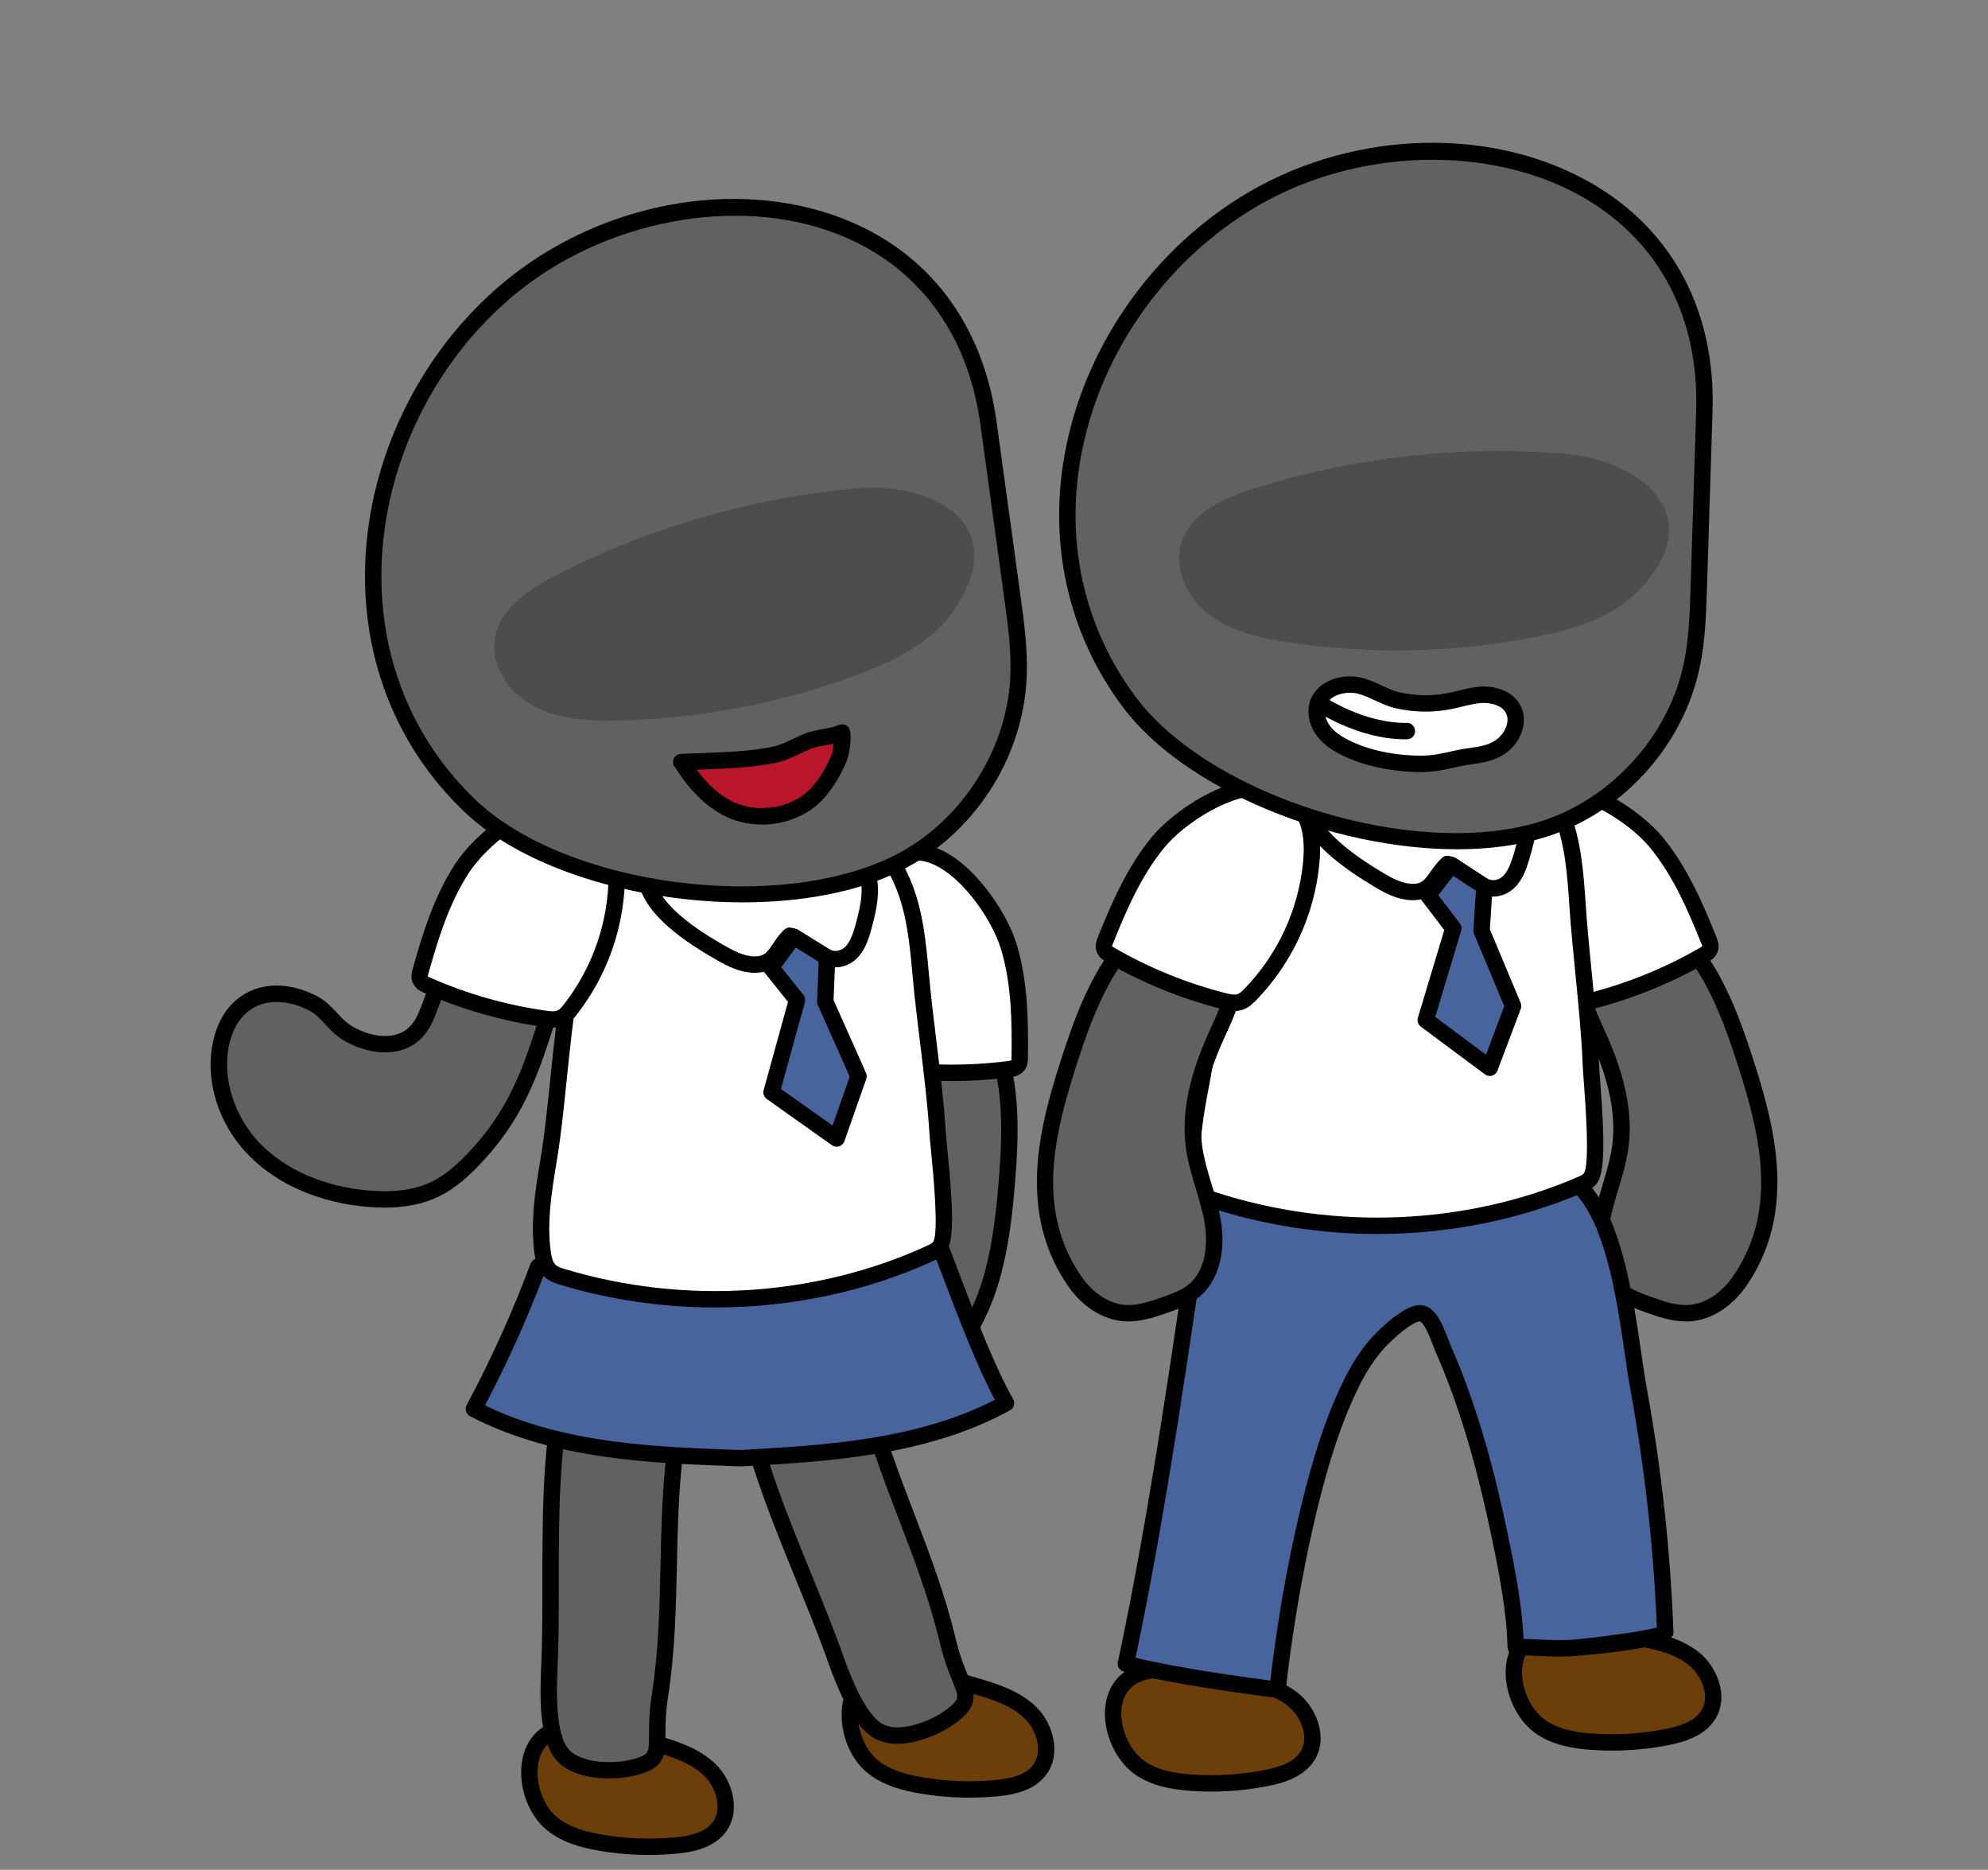 <?xml version="1.0" encoding="UTF-8"?>
<svg xmlns="http://www.w3.org/2000/svg" version="1.1" viewBox="0 0 201 189">
  <rect x="0" y="0" width="201" height="189" fill="#808080" stroke="none"/>
  <defs>
    <style>
      .cls-1 {
        fill: #48649c;
      }

      .cls-2 {
        fill: #6c3e09;
      }

      .cls-3 {
        fill: #ba162b;
      }

      .cls-4 {
        fill: #4d4d4d;
      }

      .cls-5 {
        fill: #fff;
      }

      .cls-6 {
        fill: #616161;
      }
    </style>
  </defs>
  <!-- Generator: Adobe Illustrator 28.7.1, SVG Export Plug-In . SVG Version: 1.2.0 Build 142)  -->
  <g>
    <g id="_레이어_1" data-name="레이어_1">
      <g>
        <g>
          <path class="cls-6" d="M177.454,110.563c1.797,6.439,2.5,13.039-1.554,18.924-1.17,1.698-2.972,3.082-5.028,3.241-1.441.112-2.853-.376-4.214-.862-.96-.343-1.937-.698-2.737-1.329-2.021-1.593-2.416-4.539-1.983-7.076s1.521-4.932,1.875-7.481c.537-3.861-.651-7.763-2.252-11.317-.897-1.99-1.953-4.047-1.777-6.222.159-1.963,1.406-3.803,3.172-4.676,7.137-3.531,11.253,6.814,12.949,11.852.548,1.628,1.085,3.281,1.55,4.946h-.001Z"/>
          <path d="M170.458,133.572c-1.49,0-2.913-.51-4.079-.927-.961-.342-2.05-.731-2.971-1.457-2.003-1.58-2.858-4.52-2.286-7.866.213-1.247.577-2.456.929-3.628.394-1.308.764-2.544.942-3.827.435-3.133-.259-6.584-2.187-10.862l-.247-.543c-.875-1.914-1.778-3.895-1.6-6.086.181-2.25,1.606-4.351,3.63-5.352,1.929-.954,3.814-1.062,5.597-.322,3.319,1.377,6.102,5.516,8.502,12.652.496,1.472,1.068,3.215,1.564,4.987h0c1.589,5.697,2.836,13.074-1.67,19.618-1.463,2.121-3.521,3.432-5.647,3.597-.159.012-.318.018-.477.018v-.002ZM165.792,93.871c-.794,0-1.612.212-2.47.636-1.513.749-2.578,2.319-2.714,4.001-.143,1.763.67,3.544,1.457,5.266l.249.551c2.061,4.574,2.799,8.314,2.319,11.77-.197,1.409-.604,2.764-.998,4.075-.353,1.174-.686,2.282-.882,3.43-.177,1.026-.573,4.511,1.678,6.288.708.557,1.62.883,2.502,1.197,1.201.43,2.557.923,3.873.817,1.602-.123,3.25-1.203,4.41-2.885,4.093-5.941,3.024-12.551,1.438-18.232-.485-1.735-1.049-3.452-1.537-4.903-2.21-6.564-4.756-10.484-7.568-11.65-.577-.24-1.161-.36-1.759-.36h.002Z"/>
        </g>
        <g>
          <path class="cls-5" d="M167.482,85.165c2.371,2.9,3.895,6.388,5.29,9.864.105.261.211.545.142.817-.087.344-.419.558-.727.735-3.552,2.039-7.382,3.594-11.351,4.607-.558.142-1.156.273-1.698.078-.4-.144-.719-.449-1.015-.754-3.434-3.535-5.633-8.248-6.135-13.152-.168-1.636-.139-3.35.55-4.844,2.989-6.477,12.127-.798,14.945,2.648h-.001Z"/>
          <path d="M159.741,102.192c-.291,0-.588-.04-.883-.147-.569-.205-.985-.601-1.331-.956-3.581-3.687-5.84-8.533-6.364-13.645-.224-2.193-.027-3.87.621-5.275.906-1.961,2.437-3.132,4.433-3.386,4.149-.532,9.675,3.129,11.906,5.857,2.486,3.041,4.039,6.647,5.417,10.08.117.297.313.787.177,1.329-.182.713-.814,1.076-1.118,1.25-3.622,2.08-7.512,3.658-11.559,4.691-.402.104-.844.202-1.3.202h0ZM157.083,80.386c-.224,0-.444.013-.657.04-1.438.183-2.466.98-3.137,2.437-.519,1.124-.671,2.526-.479,4.412.487,4.743,2.584,9.239,5.906,12.659.226.233.466.467.701.552.313.112.77.012,1.213-.101,3.901-.996,7.65-2.518,11.143-4.523.248-.142.325-.212.346-.246-.013-.016-.088-.203-.119-.282-1.329-3.311-2.823-6.786-5.162-9.645h0c-1.91-2.337-6.379-5.303-9.758-5.303h.003Z"/>
        </g>
      </g>
      <g>
        <g>
          <path class="cls-2" d="M115.355,178.765c1.48.987,3.304,1.301,5.079,1.427,2.546.181,5.116.021,7.62-.474,1.58-.312,3.275-.858,4.136-2.219,1.154-1.824.216-4.38-1.475-5.723s-3.907-1.777-6.029-2.17c-2.801-.519-7.992-1.812-10.548.098-2.846,2.126-1.534,7.226,1.218,9.061h0Z"/>
          <path d="M122.469,181.093c-.698,0-1.397-.024-2.094-.074-1.635-.117-3.734-.4-5.48-1.565-1.837-1.224-3.115-3.661-3.179-6.065-.05-1.84.634-3.385,1.924-4.348,2.59-1.936,7.216-1.025,10.278-.425l.917.177c2.005.371,4.5.832,6.394,2.335,1.912,1.518,3.09,4.555,1.66,6.813-1.08,1.708-3.186,2.296-4.675,2.59-1.894.373-3.819.562-5.744.562h0ZM118.078,169.528c-1.36,0-2.61.214-3.446.839-1.085.81-1.285,2.067-1.26,2.977.05,1.86,1.054,3.806,2.443,4.732h0c1.422.949,3.248,1.188,4.678,1.29,2.472.178,4.962.02,7.4-.461,1.291-.253,2.866-.694,3.597-1.848.909-1.437.066-3.555-1.29-4.632-1.571-1.247-3.746-1.649-5.666-2.003l-.934-.181c-1.517-.297-3.626-.712-5.52-.712h-.002Z"/>
        </g>
        <g>
          <path class="cls-2" d="M155.872,174.623c1.48.987,3.304,1.301,5.079,1.427,2.546.181,5.116.021,7.62-.474,1.58-.312,3.275-.858,4.136-2.219,1.154-1.824.216-4.38-1.475-5.723s-3.907-1.777-6.029-2.17c-2.801-.519-7.992-1.812-10.548.098-2.846,2.126-1.534,7.226,1.218,9.061h0Z"/>
          <path d="M162.985,176.951c-.698,0-1.397-.024-2.094-.074-1.634-.117-3.733-.4-5.479-1.565-1.837-1.224-3.115-3.661-3.179-6.065-.05-1.84.634-3.385,1.924-4.348,2.591-1.936,7.218-1.025,10.278-.425l.917.177c2.005.371,4.5.832,6.393,2.335,1.912,1.517,3.091,4.554,1.661,6.813-1.08,1.707-3.186,2.296-4.675,2.59-1.894.373-3.819.562-5.746.562h0ZM158.596,165.387c-1.36,0-2.61.214-3.446.839-1.085.81-1.285,2.067-1.26,2.977.05,1.86,1.054,3.806,2.443,4.732h0c1.422.949,3.248,1.188,4.678,1.29,2.468.178,4.962.02,7.4-.461,1.291-.255,2.866-.694,3.597-1.848.909-1.437.066-3.555-1.291-4.632-1.569-1.247-3.745-1.649-5.665-2.003l-.934-.181c-1.517-.297-3.626-.712-5.52-.712h-.002Z"/>
        </g>
        <g>
          <path class="cls-1" d="M122.013,118.293c-2.189,15.334-4.918,34.733-8.179,49.876,5.236,1.411,15.661,2.664,15.338,2.636.875-8.16,3.067-20.39,6.14-27.999,1.105-2.736,2.39-5.482,4.484-7.561.687-.682,2.821-2.636,3.85-2.495,1.175.161,1.813,2.549,2.298,3.651,1.363,3.098,2.474,6.301,3.416,9.55.918,3.167,1.672,6.38,2.341,9.608.715,3.45,1.476,7.388,1.543,10.914,2.002.015,3.937.254,5.922.092.836-.068,9.225-.978,9.202-1.6-.305-8.184-1.198-16.345-2.664-24.402-1.082-5.948-1.812-17.333-6.567-21.198-4.688-3.811-13.029-4.335-18.757-4.244-1.979.031-18.054.994-18.366,3.174v-.002Z"/>
          <path d="M129.172,171.633c-.024,0-.049,0-.074-.003s-.053-.005-.078-.011l-.279-.036c-6.747-.876-12.118-1.805-15.123-2.614-.426-.115-.688-.543-.595-.973,3.142-14.591,5.802-33.232,7.939-48.211l.231-1.608h0c.14-.976.984-2.102,9.279-3.098,4.249-.51,8.8-.77,9.894-.786,9.013-.15,15.503,1.348,19.293,4.429,4.133,3.361,5.372,11.812,6.277,17.984.2,1.364.384,2.627.581,3.709,1.472,8.083,2.373,16.332,2.677,24.519.02.528.063,1.633-9.961,2.456-1.328.109-2.631.046-3.893-.016-.696-.034-1.395-.067-2.103-.074-.449-.003-.813-.364-.821-.812-.065-3.447-.821-7.362-1.526-10.761-.741-3.585-1.503-6.708-2.325-9.546-1.012-3.49-2.118-6.58-3.378-9.448-.1-.225-.205-.501-.32-.803-.24-.628-.874-2.297-1.332-2.359-.429-.019-1.785.899-3.155,2.261-1.992,1.979-3.244,4.671-4.299,7.284-2.905,7.191-5.138,19.041-6.072,27.65.001.042-.001.085-.007.131-.046.423-.41.737-.829.737h0ZM114.809,167.564c2.958.723,7.733,1.533,13.632,2.309.99-8.656,3.218-20.239,6.102-27.379,1.122-2.777,2.464-5.649,4.668-7.839,1.107-1.1,3.195-2.911,4.547-2.727,1.432.195,2.11,1.98,2.654,3.413.104.271.198.522.287.725,1.291,2.933,2.421,6.091,3.454,9.652.834,2.88,1.606,6.044,2.358,9.67.666,3.218,1.379,6.893,1.533,10.27.461.015.918.036,1.375.059,1.265.059,2.459.117,3.678.02,1.638-.135,6.943-.791,8.422-1.234-.32-7.948-1.204-15.951-2.631-23.795-.201-1.097-.388-2.379-.592-3.765-.865-5.902-2.049-13.984-5.684-16.938-3.43-2.791-9.737-4.18-18.22-4.059-3.915.062-16.338,1.172-17.571,2.545l-.218,1.526c-2.103,14.74-4.712,33.019-7.793,47.545v.002ZM167.538,164.993v.003-.003Z"/>
        </g>
      </g>
      <g>
        <g>
          <path class="cls-5" d="M121.472,109.379c-.59,3.094-1.182,6.244-.834,9.374.075.679.219,1.401.708,1.878.355.346.844.513,1.315.667,12.043,3.917,25.526,3.468,37.172-1.557.335-.145.68-.301.919-.577,1.09-1.261.175-9.531.091-11.604-.215-5.3-.989-10.722-1.342-16.053-.213-3.119-.438-6.295-1.578-9.207-2.358-6.022-8.686-10.114-15.151-10.282-19.824-.517-18.652,23.464-21.301,37.361h0Z"/>
          <path d="M139.239,124.731c-5.685,0-11.396-.878-16.834-2.646-.477-.155-1.131-.368-1.637-.863-.681-.662-.864-1.573-.954-2.378-.364-3.285.251-6.506.844-9.62.458-2.401.799-5.103,1.162-7.963,1.697-13.42,3.808-30.08,20.316-30.08.218,0,.435.003.658.009,6.941.181,13.48,4.625,15.901,10.808,1.198,3.06,1.42,6.31,1.633,9.453.151,2.279.384,4.619.608,6.881.301,3.022.612,6.148.736,9.195.016.404.065,1.047.124,1.831.442,5.887.508,9.279-.417,10.348-.373.431-.88.651-1.217.795-6.517,2.812-13.698,4.23-20.923,4.23h0ZM142.151,72.838c-15.065,0-16.989,15.199-18.687,28.63-.365,2.888-.71,5.615-1.177,8.066h0c-.572,2.994-1.163,6.091-.825,9.127.057.514.156,1.077.462,1.376.214.208.561.332.994.473,11.975,3.893,25.309,3.335,36.589-1.53.27-.117.503-.224.619-.359.64-.874.173-7.095.018-9.14-.061-.808-.109-1.471-.127-1.887-.121-2.998-.43-6.1-.728-9.098-.226-2.276-.461-4.629-.613-6.935-.205-3.016-.417-6.137-1.522-8.96-2.185-5.58-8.108-9.592-14.402-9.756-.202-.005-.403-.007-.6-.007h-.001ZM121.473,109.379h.013-.013Z"/>
        </g>
        <path d="M142.847,90.991c-.059,0-.12,0-.181-.003-1.351-.051-2.537-.655-3.617-1.301h-.001c-3.145-1.883-7.386-4.791-7.89-8.286-.224-1.548.299-3.024,1.553-4.386,1.014-1.1,2.435-1.888,4.469-2.481,2.346-.681,4.569-.88,6.611-.594,2.689.377,5.159,1.622,7.219,2.789,1.438.814,3.041,1.825,3.843,3.506.975,2.048.43,4.354-.213,6.539-.31,1.057-.89,3.022-2.61,3.659-1.51.561-2.649-.191-3.568-.795l-.346-.239c-.717-.502-1.247-.857-1.581-1.063-.191.225-.36.465-.535.713-.644.912-1.371,1.941-3.152,1.941h-.001ZM139.899,88.265c.892.533,1.852,1.031,2.83,1.068,1.034.044,1.317-.388,1.917-1.238.301-.427.642-.909,1.128-1.356.616-.568,1.238-.133,3.291,1.303l.27.187c.909.596,1.433.905,2.121.65.828-.307,1.256-1.418,1.598-2.574.574-1.955,1.03-3.837.305-5.359-.593-1.246-1.944-2.087-3.164-2.777-1.925-1.091-4.218-2.251-6.633-2.59-1.813-.255-3.8-.071-5.918.544-1.732.504-2.912,1.144-3.713,2.013-.913.991-1.283,1.98-1.132,3.026.45,3.12,5.456,6.116,7.102,7.102h-.002Z"/>
        <g>
          <polygon class="cls-1" points="146.747 87.428 144.38 90.485 146.941 93.839 144.151 103.11 150.627 107.929 152.982 101.687 149.797 94.074 150.081 89.601 146.747 87.428"/>
          <path d="M150.627,108.757c-.177,0-.351-.055-.495-.163l-6.476-4.819c-.279-.209-.399-.569-.298-.903l2.668-8.866-2.304-3.018c-.228-.299-.226-.713.003-1.01l2.367-3.057c.266-.342.748-.421,1.107-.187l3.334,2.172c.251.163.394.449.375.747l-.272,4.28,3.111,7.435c.081.195.085.414.011.612l-2.355,6.242c-.092.243-.293.429-.542.503-.077.022-.155.032-.233.032h-.001ZM145.112,102.792l5.128,3.816,1.851-4.904-3.059-7.31c-.049-.117-.07-.245-.062-.372l.253-3.991-2.289-1.492-1.51,1.949,2.174,2.848c.162.212.212.487.135.741l-2.622,8.714h0Z"/>
        </g>
      </g>
      <g>
        <g>
          <path class="cls-6" d="M101.449,123.011c-.817,6.635-2.707,12.998-8.712,16.871-1.733,1.118-3.929,1.702-5.888,1.058-1.373-.451-2.489-1.444-3.559-2.416-.754-.685-1.519-1.389-2.015-2.279-1.253-2.247-.485-5.12.89-7.294,1.375-2.175,3.301-3.968,4.608-6.184,1.981-3.358,2.385-7.416,2.273-11.313-.062-2.182-.247-4.487.752-6.427.901-1.751,2.76-2.969,4.726-3.097,7.946-.515,7.768,10.618,7.395,15.92-.12,1.713-.26,3.446-.471,5.161h0Z"/>
          <path d="M88.578,142.037c-.687,0-1.356-.102-1.987-.31-1.578-.518-2.842-1.668-3.858-2.59-.754-.685-1.609-1.461-2.182-2.49-1.242-2.228-.901-5.271.915-8.139.676-1.07,1.477-2.046,2.251-2.993.866-1.057,1.685-2.056,2.343-3.171,1.607-2.725,2.292-6.177,2.158-10.867l-.019-.599c-.071-2.103-.143-4.278.862-6.232,1.033-2.006,3.156-3.397,5.41-3.544,2.15-.151,3.928.487,5.291,1.856,2.534,2.548,3.51,7.437,2.983,14.948-.108,1.538-.248,3.359-.475,5.205h0c-.723,5.871-2.409,13.16-9.086,17.465-1.49.961-3.093,1.46-4.608,1.46h.002ZM95.057,102.739c-.156,0-.315.005-.477.016-1.685.109-3.273,1.15-4.044,2.649-.809,1.572-.743,3.528-.68,5.419l.019.607c.144,5.015-.615,8.751-2.387,11.755-.722,1.225-1.62,2.321-2.488,3.38-.777.949-1.511,1.844-2.133,2.827-.557.88-2.263,3.943-.868,6.448.441.791,1.157,1.441,1.849,2.069.946.86,2.017,1.835,3.26,2.242,1.525.503,3.462.142,5.181-.967,6.063-3.91,7.617-10.422,8.339-16.276.222-1.808.36-3.602.466-5.119.485-6.908-.357-11.506-2.505-13.664-.926-.93-2.086-1.387-3.532-1.387h0Z"/>
        </g>
        <g>
          <path class="cls-5" d="M102.011,95.731c1.073,3.589,1.139,7.394,1.09,11.14-.004.281-.015.584-.184.809-.212.284-.602.354-.953.399-4.063.516-8.197.478-12.25-.113-.57-.083-1.172-.193-1.597-.581-.314-.287-.491-.691-.647-1.087-1.811-4.584-2.028-9.78-.606-14.5.475-1.575,1.16-3.146,2.37-4.26,5.25-4.829,11.501,3.927,12.777,8.192h0Z"/>
          <path d="M96.254,109.27c-2.226,0-4.452-.162-6.659-.484-.673-.097-1.443-.247-2.036-.79-.448-.408-.678-.934-.859-1.394-1.888-4.779-2.111-10.121-.628-15.042.637-2.111,1.463-3.583,2.603-4.63,1.59-1.463,3.456-1.953,5.394-1.421,4.036,1.109,7.728,6.608,8.738,9.985h0c1.127,3.769,1.173,7.693,1.123,11.388-.004.317-.012.845-.348,1.294-.441.589-1.165.681-1.513.725-1.93.245-3.873.368-5.814.368h0ZM92.549,86.954c-.977,0-1.885.396-2.754,1.194-.911.839-1.591,2.075-2.137,3.89-1.376,4.565-1.169,9.522.583,13.956.119.302.249.609.435.781.247.225.706.307,1.157.372,3.983.581,8.027.617,12.027.112.282-.036.38-.071.413-.094-.004-.022,0-.22,0-.305.047-3.566.004-7.346-1.056-10.891h0c-.921-3.083-4.255-7.946-7.589-8.862-.369-.102-.729-.152-1.079-.152h0Z"/>
        </g>
      </g>
      <g>
        <g>
          <path class="cls-6" d="M107.093,110.563c-1.797,6.439-2.5,13.039,1.554,18.924,1.17,1.698,2.972,3.082,5.028,3.241,1.441.112,2.853-.376,4.214-.862.96-.343,1.937-.698,2.737-1.329,2.021-1.593,2.416-4.539,1.983-7.076-.433-2.536-1.521-4.932-1.875-7.481-.537-3.861.651-7.763,2.252-11.317.897-1.99,1.953-4.047,1.777-6.222-.159-1.963-1.406-3.803-3.172-4.676-7.137-3.531-11.253,6.814-12.949,11.852-.548,1.628-1.085,3.281-1.55,4.946h0Z"/>
          <path d="M114.088,133.572c-.158,0-.317-.005-.476-.018-2.126-.164-4.185-1.476-5.647-3.597-4.507-6.544-3.26-13.921-1.67-19.618h0c.496-1.771,1.069-3.515,1.564-4.987,2.401-7.136,5.183-11.275,8.502-12.652,1.785-.741,3.67-.632,5.597.322,2.025,1.001,3.45,3.102,3.63,5.353.177,2.192-.727,4.174-1.602,6.089l-.245.539c-1.928,4.278-2.622,7.729-2.187,10.862.178,1.283.549,2.52.942,3.827.352,1.172.716,2.381.929,3.629.572,3.345-.283,6.285-2.288,7.865-.919.727-2.009,1.115-2.971,1.459-1.166.417-2.591.926-4.079.926h0ZM107.891,110.785h0c-1.585,5.681-2.654,12.291,1.438,18.232,1.159,1.682,2.808,2.762,4.41,2.885,1.296.101,2.668-.386,3.872-.817.883-.314,1.796-.64,2.502-1.197,2.253-1.777,1.856-5.262,1.68-6.286-.195-1.149-.528-2.257-.882-3.431-.394-1.312-.801-2.667-.998-4.075-.48-3.457.257-7.196,2.319-11.77l.248-.547c.787-1.723,1.6-3.506,1.459-5.269-.136-1.682-1.201-3.252-2.714-4.001-1.504-.743-2.886-.834-4.229-.276-2.812,1.167-5.359,5.086-7.568,11.65-.488,1.451-1.052,3.168-1.537,4.903h0Z"/>
        </g>
        <g>
          <path class="cls-5" d="M117.065,85.165c-2.371,2.9-3.895,6.388-5.29,9.864-.105.261-.211.545-.142.817.087.344.419.558.727.735,3.552,2.039,7.382,3.594,11.351,4.607.558.142,1.156.273,1.698.078.4-.144.719-.449,1.015-.754,3.434-3.535,5.633-8.248,6.135-13.152.168-1.636.139-3.35-.55-4.844-2.989-6.477-12.127-.798-14.945,2.648h.001Z"/>
          <path d="M124.804,102.192c-.454,0-.896-.098-1.298-.202-4.047-1.033-7.936-2.611-11.559-4.69-.303-.175-.936-.538-1.116-1.248-.139-.55.058-1.039.175-1.331,1.378-3.433,2.931-7.039,5.417-10.08h0c2.231-2.729,7.757-6.396,11.906-5.857,1.995.253,3.527,1.424,4.433,3.386.648,1.405.845,3.082.621,5.275-.524,5.112-2.784,9.958-6.364,13.645-.345.355-.762.751-1.329.956-.295.107-.593.147-.886.147h0ZM112.442,95.662c.019,0,.102.07.33.202,3.493,2.005,7.242,3.526,11.143,4.522.441.114.898.215,1.215.101.233-.084.473-.319.7-.551,3.322-3.42,5.419-7.916,5.906-12.659.193-1.886.04-3.288-.479-4.412-.671-1.457-1.699-2.254-3.137-2.437-3.43-.431-8.377,2.77-10.414,5.262h0c-2.339,2.859-3.833,6.334-5.163,9.648-.028.071-.105.261-.104.326,0,0,0,0,.003,0h0ZM117.064,85.165h.013-.013Z"/>
        </g>
      </g>
      <g>
        <g>
          <path class="cls-2" d="M88.194,178.533c1.374,1.13,3.158,1.624,4.911,1.927,2.515.434,5.088.532,7.629.289,1.603-.153,3.345-.527,4.337-1.795,1.33-1.7.652-4.337-.896-5.842-1.548-1.504-3.71-2.158-5.783-2.761-2.735-.796-7.771-2.601-10.505-.956-3.045,1.832-2.248,7.037.308,9.137h0Z"/>
          <path d="M98.004,181.707c-1.689,0-3.374-.143-5.039-.431-1.612-.278-3.672-.767-5.296-2.102h0c-1.705-1.402-2.733-3.955-2.557-6.352.135-1.836.969-3.306,2.348-4.135,2.768-1.669,7.279-.303,10.265.601l.899.268c1.957.57,4.395,1.278,6.127,2.962,1.751,1.701,2.621,4.84.972,6.947-1.228,1.571-3.269,1.952-4.91,2.11-.936.088-1.873.132-2.809.132h0ZM88.72,177.893c1.324,1.089,3.114,1.507,4.526,1.751,2.444.422,4.934.519,7.409.28,1.31-.125,2.923-.407,3.763-1.482,1.047-1.339.422-3.529-.821-4.736-1.437-1.397-3.562-2.015-5.437-2.56l-.915-.274c-2.54-.768-6.791-2.053-8.931-.768-1.161.7-1.484,1.929-1.55,2.838-.136,1.855.669,3.892,1.957,4.95h0Z"/>
        </g>
        <g>
          <path class="cls-6" d="M84.48,167.658c.787,2.227,2.227,5.908,4.113,7.191,2.249,1.53,6.434-.23,8.21-1.889,1.833-1.713.125-2.481-.955-7.023-2.01-8.448-5.669-15.229-7.973-23.636-.915-3.339-2.641-6.238-6.219-7.103-4.106-.993-7.266,1.382-6.386,6.269,1.551,8.611,6.275,17.89,9.21,26.19h0Z"/>
          <path d="M90.74,176.262c-.95,0-1.854-.212-2.613-.728-2.051-1.395-3.51-5.006-4.428-7.599h0c-.944-2.671-2.056-5.396-3.233-8.283-2.432-5.964-4.947-12.13-6.011-18.036-.458-2.541.078-4.685,1.511-6.034,1.4-1.321,3.546-1.753,5.885-1.188,3.397.822,5.629,3.337,6.822,7.69,1.058,3.857,2.428,7.433,3.753,10.893,1.542,4.024,3.136,8.184,4.227,12.771.369,1.552.81,2.634,1.163,3.502.669,1.639,1.15,2.823-.449,4.317-1.328,1.24-4.135,2.696-6.627,2.696h0ZM85.26,167.382c1.3,3.67,2.578,5.952,3.798,6.782,1.761,1.197,5.509-.249,7.179-1.809.74-.692.693-.89.044-2.481-.355-.874-.843-2.069-1.242-3.745-1.065-4.478-2.569-8.405-4.162-12.562-1.339-3.496-2.725-7.111-3.804-11.048-1.034-3.769-2.818-5.84-5.614-6.517-1.786-.433-3.374-.147-4.359.783-1.011.953-1.372,2.564-1.017,4.535,1.033,5.735,3.515,11.82,5.915,17.705,1.184,2.904,2.303,5.649,3.26,8.356h.002Z"/>
        </g>
      </g>
      <g>
        <g>
          <path class="cls-2" d="M55.793,184.326c1.374,1.13,3.158,1.624,4.911,1.927,2.515.434,5.088.532,7.629.289,1.603-.153,3.345-.527,4.337-1.795,1.33-1.7.652-4.337-.896-5.842-1.548-1.504-3.71-2.158-5.783-2.761-2.735-.796-7.771-2.601-10.505-.956-3.045,1.832-2.248,7.037.308,9.137h0Z"/>
          <path d="M65.597,187.5c-1.686,0-3.37-.144-5.033-.431-1.613-.278-3.672-.767-5.296-2.102h0c-1.705-1.403-2.733-3.958-2.556-6.355.135-1.836.969-3.303,2.348-4.133,2.769-1.665,7.28-.301,10.265.603l.898.268c1.958.569,4.395,1.278,6.128,2.962,1.751,1.701,2.619,4.84.972,6.947-1.244,1.589-3.399,1.964-4.911,2.108-.936.089-1.876.133-2.815.133h0ZM56.319,183.686c1.324,1.088,3.114,1.507,4.526,1.751,2.445.423,4.939.518,7.409.279,1.311-.124,2.923-.404,3.763-1.48,1.047-1.339.421-3.529-.821-4.736-1.438-1.398-3.562-2.015-5.437-2.56l-.915-.274c-2.542-.768-6.793-2.055-8.932-.768-1.16.698-1.483,1.928-1.55,2.835-.137,1.856.668,3.893,1.956,4.953h0Z"/>
        </g>
        <g>
          <path class="cls-6" d="M55.532,168.829c-.112,2.359-.171,6.312,1.09,8.212,1.504,2.266,6.043,2.218,8.315,1.354,2.345-.893,1.053-2.25,1.769-6.863,1.332-8.581.507-16.242,1.55-24.896.414-3.437-.088-6.774-3.073-8.926-3.427-2.471-7.25-1.466-8.281,3.391-1.818,8.558-.951,18.935-1.369,27.728h-.001Z"/>
          <path d="M61.552,179.765c-2.179,0-4.504-.585-5.62-2.266-1.374-2.071-1.358-5.961-1.227-8.709.134-2.828.135-5.771.136-8.887,0-6.443.003-13.102,1.25-18.975.537-2.526,1.844-4.307,3.68-5.016,1.796-.694,3.944-.283,5.897,1.126,2.836,2.045,3.952,5.217,3.411,9.697-.479,3.97-.561,7.799-.641,11.502-.093,4.309-.189,8.764-.913,13.422-.245,1.577-.245,2.745-.246,3.683,0,1.77-.002,3.048-2.046,3.827-.922.351-2.271.596-3.68.596h-.001ZM61.581,137.239c-.425,0-.834.073-1.213.22-1.296.5-2.239,1.855-2.656,3.815-1.211,5.701-1.213,12.273-1.214,18.629,0,3.136,0,6.097-.138,8.965h0c-.185,3.887.135,6.482.953,7.714,1.177,1.773,5.196,1.852,7.33,1.039.946-.361.979-.562.979-2.28,0-.944.002-2.234.266-3.936.706-4.55.797-8.753.893-13.203.081-3.744.164-7.614.652-11.666.468-3.88-.401-6.471-2.736-8.155-1.041-.751-2.127-1.142-3.117-1.142h.001Z"/>
        </g>
      </g>
      <g>
        <path class="cls-1" d="M94.561,124.748c1.953,4.898,4.561,12.491,7.152,17.083-8.08,4.441-17.639,5.052-26.844,5.565-9.215-.313-18.785-.714-26.959-4.979,2.491-4.647,4.668-9.462,6.514-14.401,0,0,40.137-3.268,40.137-3.268Z"/>
        <path d="M74.915,148.222c-8.893-.298-18.889-.638-27.388-5.07-.196-.102-.344-.279-.408-.491-.065-.212-.043-.441.061-.635,2.464-4.598,4.64-9.408,6.468-14.299.113-.301.388-.51.708-.535l40.138-3.268c.38-.038.702.182.837.519.483,1.211,1.006,2.587,1.558,4.042,1.699,4.469,3.624,9.535,5.545,12.939.109.193.136.421.075.634s-.204.392-.398.499c-8.399,4.617-18.385,5.175-27.197,5.666h.001ZM49.038,142.058c8.012,3.903,17.478,4.225,25.859,4.509,8.304-.466,17.763-.995,25.687-5.074-1.842-3.47-3.643-8.207-5.244-12.42-.464-1.223-.907-2.39-1.324-3.45l-39.003,3.176c-1.715,4.526-3.722,8.978-5.976,13.259h0Z"/>
      </g>
      <g>
        <g>
          <path class="cls-5" d="M55.479,117.205c-.518,3.107-1.037,6.269-.617,9.391.091.677.252,1.396.752,1.861.363.338.855.493,1.331.636,12.131,3.638,25.6,2.877,37.126-2.415.332-.152.673-.317.905-.598,1.061-1.286-.045-9.532-.177-11.603-.338-5.294-1.237-10.697-1.712-16.018-.285-3.114-.583-6.284-1.79-9.168-2.497-5.966-8.917-9.91-15.385-9.929-19.831-.059-18.105,23.889-20.432,37.843h0Z"/>
          <path d="M72.322,132.158c-5.263,0-10.548-.752-15.616-2.272-.479-.143-1.135-.338-1.656-.822-.697-.65-.901-1.557-1.009-2.358-.44-3.268.099-6.506.621-9.638h0c.402-2.41.681-5.121.977-7.99,1.404-13.61,3.153-30.545,20.198-30.545h.077c6.942.021,13.582,4.313,16.146,10.438,1.268,3.03,1.564,6.275,1.851,9.412.203,2.274.489,4.607.767,6.863.369,3.017.752,6.135.946,9.179.026.403.089,1.045.166,1.824.581,5.876.724,9.268-.175,10.359-.363.438-.845.661-1.198.822-6.829,3.136-14.439,4.728-22.094,4.728h0ZM56.296,117.341c-.501,3.01-1.02,6.123-.613,9.144.069.511.181,1.073.495,1.367.218.202.583.322,1.002.446,12.06,3.618,25.379,2.753,36.544-2.373.219-.101.492-.226.613-.373.619-.887.005-7.099-.196-9.141-.08-.803-.144-1.464-.171-1.881-.191-2.995-.571-6.089-.938-9.082-.278-2.269-.567-4.616-.772-6.916-.275-3.012-.559-6.127-1.729-8.922-2.314-5.528-8.327-9.402-14.623-9.421h-.069c-15.556,0-17.147,15.436-18.552,29.058-.299,2.896-.581,5.631-.992,8.093h.001Z"/>
        </g>
        <path d="M76.312,98.33h-.069c-1.353-.019-2.553-.597-3.646-1.219-3.189-1.809-7.495-4.617-8.081-8.101-.26-1.543.229-3.03,1.452-4.421.99-1.124,2.391-1.945,4.412-2.583,2.326-.735,4.543-.985,6.594-.746,2.696.315,5.194,1.502,7.282,2.621,1.459.782,3.084,1.756,3.923,3.417,1.107,2.195.404,4.811-.061,6.542-.286,1.063-.818,3.041-2.525,3.719-1.494.594-2.655-.13-3.587-.712l-.342-.224c-.824-.55-1.32-.861-1.616-1.033-.185.229-.348.473-.518.725-.635.945-1.353,2.015-3.217,2.015h-.001ZM75.439,82.828c-1.438,0-2.966.253-4.561.758-1.72.543-2.886,1.21-3.666,2.098-.89,1.012-1.238,2.01-1.062,3.052.523,3.109,5.597,5.988,7.265,6.935h0c.902.512,1.87.988,2.851,1.002h.049c.979,0,1.269-.433,1.839-1.282.291-.433.621-.924,1.097-1.382.607-.58,1.238-.161,3.332,1.235l.265.175c.917.573,1.449.874,2.133.6.821-.326,1.223-1.447,1.536-2.609.53-1.969.942-3.861.182-5.365-.621-1.231-1.991-2.041-3.227-2.704-1.95-1.045-4.271-2.152-6.692-2.436-.437-.051-.884-.076-1.341-.076h0Z"/>
        <g>
          <polygon class="cls-1" points="80.24 94.676 77.944 97.787 80.582 101.081 78.007 110.414 84.592 115.082 86.803 108.788 83.443 101.25 83.623 96.771 80.24 94.676"/>
          <path d="M84.593,115.91c-.17,0-.337-.051-.479-.152l-6.585-4.668c-.284-.201-.412-.559-.32-.895l2.463-8.926-2.374-2.964c-.235-.293-.243-.707-.02-1.01l2.296-3.111c.255-.346.735-.439,1.103-.212l3.383,2.095c.254.158.404.439.392.737l-.173,4.285,3.281,7.362c.086.193.095.413.025.612l-2.21,6.294c-.086.245-.282.435-.53.514-.082.027-.167.039-.251.039h-.001ZM78.96,110.074l5.215,3.697,1.737-4.946-3.226-7.238c-.052-.116-.076-.243-.071-.371l.16-3.995-2.323-1.438-1.464,1.984,2.24,2.797c.166.208.222.482.152.737l-2.421,8.773h0Z"/>
        </g>
      </g>
      <g>
        <g>
          <path class="cls-6" d="M38.706,105.544c-1.281-.052-2.597-.52-3.651-1.171-1.231-.761-2.011-2.191-3.247-2.868-3.829-2.097-7.963-1.109-9.271,3.25-1.205,4.017.325,8.552,3.282,11.525,2.957,2.974,7.141,4.507,11.319,4.877,2.347.208,4.796.058,6.911-.981,1.459-.717,2.691-1.823,3.816-2.996,3.588-3.743,5.297-7.469,6.855-12.258.675-2.075,1.502-4.235,1.091-6.379-.371-1.934-1.811-3.627-3.661-4.304-2.823-1.033-4.893.318-6.396,2.735-.81,1.304-1.495,2.685-2.043,4.119-.395,1.035-.733,2.124-1.436,2.98-.924,1.125-2.227,1.526-3.569,1.472h0Z"/>
          <path d="M38.888,122.066c-.584,0-1.191-.027-1.823-.084-4.77-.423-8.972-2.241-11.833-5.119-3.357-3.376-4.726-8.222-3.488-12.347.646-2.15,1.945-3.681,3.756-4.424,1.98-.814,4.426-.563,6.705.686.758.415,1.332,1.03,1.887,1.623.462.493.898.96,1.397,1.267,1.008.623,2.193,1.006,3.25,1.049,1.247.043,2.216-.344,2.896-1.17.512-.624.812-1.433,1.13-2.289l.173-.461c.566-1.481,1.276-2.915,2.112-4.261,2.418-3.893,5.35-3.821,7.384-3.075,2.121.775,3.765,2.709,4.19,4.926.414,2.159-.27,4.226-.931,6.224l-.186.568c-1.589,4.883-3.322,8.69-7.045,12.575-.994,1.035-2.351,2.331-4.049,3.165-1.562.768-3.382,1.147-5.525,1.147ZM27.974,101.278c-.655,0-1.279.115-1.845.346-1.334.547-2.302,1.712-2.799,3.369-1.049,3.496.187,7.797,3.076,10.703,2.586,2.6,6.424,4.248,10.805,4.636,2.645.231,4.763-.061,6.472-.899,1.465-.721,2.685-1.889,3.584-2.826,3.504-3.657,5.148-7.281,6.666-11.942l.189-.576c.595-1.797,1.209-3.655.876-5.391-.317-1.657-1.547-3.103-3.132-3.682-2.149-.784-3.918-.003-5.408,2.394-.781,1.256-1.444,2.594-1.972,3.976l-.167.446c-.351.946-.714,1.925-1.403,2.765-1.012,1.232-2.488,1.847-4.242,1.774h0c-1.352-.055-2.791-.515-4.053-1.294-.687-.425-1.22-.995-1.736-1.545-.489-.522-.95-1.015-1.474-1.302-1.152-.631-2.338-.953-3.436-.953h0Z"/>
        </g>
        <g>
          <path class="cls-5" d="M46.716,87.771c-2.042,3.141-3.179,6.773-4.188,10.381-.076.271-.15.564-.052.828.124.332.477.509.802.651,3.753,1.642,7.729,2.771,11.784,3.347.57.081,1.179.145,1.696-.107.382-.187.666-.524.927-.86,3.03-3.887,4.704-8.811,4.671-13.74-.011-1.645-.225-3.346-1.073-4.755-3.675-6.114-12.142.524-14.569,4.255h.002Z"/>
          <path d="M55.881,103.878c-.316,0-.63-.038-.936-.081-4.135-.586-8.172-1.734-11.999-3.408-.32-.14-.988-.431-1.246-1.12-.197-.526-.055-1.036.03-1.34.996-3.561,2.148-7.313,4.292-10.61h0c1.922-2.955,7.018-7.16,11.199-7.115,2.01.036,3.661,1.033,4.774,2.885,1.047,1.742,1.181,3.789,1.191,5.176.034,5.14-1.686,10.202-4.846,14.256-.304.39-.673.828-1.216,1.095-.409.2-.827.263-1.242.263h-.001ZM43.261,98.708c.02,0,.111.06.348.162,3.691,1.616,7.583,2.721,11.569,3.287.47.065.919.115,1.217-.031.225-.111.438-.369.638-.626,2.931-3.761,4.528-8.457,4.496-13.226-.013-1.895-.316-3.273-.954-4.334-.826-1.375-1.933-2.056-3.384-2.081-3.433-.096-8.027,3.663-9.781,6.362h0c-2.016,3.101-3.124,6.716-4.085,10.153-.022.081-.075.271-.068.335,0,0,.002,0,.004-.001Z"/>
        </g>
      </g>
      <g>
        <g>
          <path class="cls-6" d="M51.416,29.217c-15.431,12.878-19.291,37.605-3.866,52.265,9.516,9.044,31.448,11.609,43.194,5.761,6.996-3.483,11.852-10.916,12.23-18.723.132-2.723-.24-5.442-.611-8.142-.808-5.879-1.616-11.758-2.424-17.638-3.405-24.78-32.204-27.141-48.522-13.524h0Z"/>
          <path d="M75.093,91.21c-10.62,0-21.992-3.31-28.115-9.127-6.796-6.46-10.368-15.339-10.056-25.001.351-10.842,5.57-21.497,13.963-28.501h0c9.684-8.082,23.475-10.69,34.321-6.491,8.67,3.357,14.194,10.651,15.553,20.538l2.424,17.638c.371,2.698.754,5.489.617,8.296-.395,8.158-5.375,15.782-12.688,19.423-4.412,2.197-10.099,3.225-16.02,3.225h0ZM51.946,29.852c-8.035,6.706-13.033,16.906-13.368,27.283-.297,9.183,3.092,17.617,9.542,23.746,9.117,8.666,30.443,11.501,42.254,5.62,6.681-3.326,11.411-10.568,11.771-18.021.129-2.654-.243-5.367-.604-7.99l-2.424-17.638c-1.273-9.263-6.426-16.088-14.51-19.219-10.139-3.924-23.569-1.368-32.661,6.218h0Z"/>
        </g>
        <path class="cls-4" d="M56.276,58.119c-2.797,1.432-5.809,3.438-6.252,6.549-.397,2.791,1.581,5.503,4.091,6.787s5.438,1.423,8.257,1.373c8.341-.148,16.654-1.739,24.46-4.681,3.733-1.407,7.538-3.277,9.736-6.607,5.812-8.805-2.583-12.818-9.84-12.186-10.58.921-21,3.927-30.453,8.765h.001Z"/>
        <g>
          <path class="cls-3" d="M72.205,76.905c-1.107.047-2.215.086-3.323.117,1.26,1.947,2.814,3.813,4.917,4.79,2.494,1.16,5.597.859,7.841-.731,1.028-.728,1.871-1.909,2.484-2.991.319-.563.62-1.183.819-1.8.057-.176.336-2.312.189-2.248-1.159.508-2.394.434-3.553.918-1.088.454-2.168,1.108-3.334,1.341-1.985.397-4.021.517-6.04.603h0Z"/>
          <path d="M77.051,83.346c-1.238,0-2.473-.257-3.602-.783-2.524-1.174-4.212-3.468-5.263-5.092-.162-.251-.177-.57-.037-.835.139-.265.41-.434.71-.442,1.104-.031,2.208-.07,3.311-.117h0c1.91-.081,3.938-.193,5.913-.588.709-.142,1.405-.473,2.142-.822.346-.164.69-.327,1.035-.471.652-.272,1.294-.386,1.915-.495.578-.102,1.124-.198,1.625-.417.299-.131.662-.072.904.147.663.6.036,3.089.028,3.113-.193.601-.492,1.258-.887,1.955-.834,1.471-1.751,2.567-2.726,3.258-1.481,1.049-3.277,1.589-5.068,1.589ZM70.432,77.802c1.2,1.599,2.401,2.648,3.715,3.26,2.199,1.022,5.017.758,7.014-.657.764-.541,1.54-1.484,2.243-2.723.34-.599.592-1.153.751-1.646.021-.097.071-.47.115-.858-.272.06-.542.108-.808.154-.556.098-1.081.191-1.563.392-.321.134-.641.286-.963.439-.796.378-1.618.768-2.528.95-2.09.418-4.193.535-6.168.619h0c-.603.026-1.205.049-1.808.069h0Z"/>
        </g>
      </g>
      <g>
        <g>
          <path class="cls-6" d="M126.744,20.096c-17.368,10.115-25.309,33.849-12.554,50.882,7.869,10.508,29.063,16.706,41.622,12.905,7.48-2.264,13.511-8.78,15.189-16.413.585-2.662.673-5.405.759-8.13.187-5.932.374-11.863.561-17.795.788-25.001-27.211-32.145-45.577-21.449h0Z"/>
          <path d="M147.327,85.845c-12.496,0-27.492-5.949-33.8-14.371-5.62-7.506-7.656-16.856-5.733-26.33,2.16-10.631,9.088-20.263,18.534-25.764,10.897-6.346,24.933-6.612,34.921-.66,7.988,4.76,12.214,12.876,11.9,22.851l-.561,17.794c-.086,2.724-.175,5.541-.778,8.281-1.754,7.978-7.939,14.662-15.758,17.029-2.636.797-5.603,1.169-8.725,1.169h0ZM144.834,16.148c-6.092,0-12.347,1.562-17.674,4.664h0c-9.044,5.267-15.677,14.487-17.742,24.662-1.828,9.004.102,17.885,5.436,25.007,7.539,10.068,28.085,16.428,40.718,12.609,7.142-2.162,13.017-8.511,14.62-15.799.569-2.591.657-5.33.74-7.978l.561-17.794c.294-9.346-3.645-16.937-11.092-21.376-4.478-2.669-9.953-3.995-15.567-3.995Z"/>
        </g>
        <path class="cls-4" d="M126.701,49.404c-2.997.944-6.302,2.418-7.259,5.411-.859,2.686.638,5.69,2.898,7.375s5.124,2.313,7.911,2.735c8.248,1.249,16.71,1.071,24.899-.524,3.916-.763,7.98-1.97,10.704-4.885,7.203-7.709-.402-13.069-7.663-13.66-10.585-.861-21.361.359-31.49,3.547h0Z"/>
        <g>
          <path class="cls-5" d="M140.783,70.635c-1.348-.447-2.615-1.331-3.984-1.432-1.413-.104-3.013.5-3.52,1.822-.367.956-.066,2.075.559,2.886s1.53,1.36,2.458,1.794c2.187,1.023,4.765,1.465,7.164,1.508,1.393.025,2.577-.255,3.901-.555,1.477-.335,2.953-.256,4.283-1.126,1.264-.827,2.061-2.578,1.323-3.896-.566-1.01-1.829-1.439-2.986-1.414s-2.272.412-3.407.639c-1.729.347-3.531.314-5.25-.076-.182-.041-.362-.093-.54-.152v.002Z"/>
          <path d="M143.629,78.043c-.061,0-.121,0-.183,0-1.949-.035-4.833-.339-7.5-1.586-.801-.374-1.959-.992-2.765-2.038-.86-1.118-1.119-2.532-.675-3.688.685-1.786,2.733-2.473,4.354-2.351,1.021.075,1.936.495,2.822.902.45.207.901.416,1.362.569h.001c.152.051.306.095.461.13,1.618.367,3.312.391,4.904.071.337-.067.673-.15,1.007-.231.812-.199,1.651-.404,2.544-.423.038,0,.074,0,.111,0,1.271,0,2.855.48,3.617,1.837,1.002,1.787-.046,3.984-1.592,4.994-1.085.71-2.21.871-3.297,1.027-.415.059-.836.119-1.255.214-1.359.309-2.543.577-3.915.577v-.002ZM136.487,70.02c-.999,0-2.098.424-2.433,1.302-.236.613-.062,1.431.441,2.085.445.578,1.13,1.07,2.153,1.548,2.404,1.124,5.039,1.398,6.828,1.43,1.26.028,2.331-.223,3.583-.507.582-.132,1.046-.2,1.506-.266.992-.142,1.848-.264,2.626-.773.907-.593,1.562-1.888,1.053-2.797-.423-.758-1.451-.981-2.245-.991-.712.016-1.429.191-2.188.377-.359.088-.716.175-1.074.247-1.819.365-3.753.338-5.596-.08-.208-.047-.415-.106-.619-.174-.519-.172-1.026-.403-1.531-.635-.786-.362-1.53-.703-2.251-.756-.084-.007-.167-.009-.252-.009h0Z"/>
        </g>
        <path d="M142.083,74.73c-4.834,0-9.093-2.898-9.274-3.022-.376-.26-.47-.775-.212-1.151.259-.377.774-.473,1.151-.213.042.028,4.101,2.786,8.485,2.729.439-.053.833.359.84.816.007.458-.359.834-.816.841-.058,0-.117,0-.175,0h.001Z"/>
      </g>
    </g>
  </g>
</svg>
